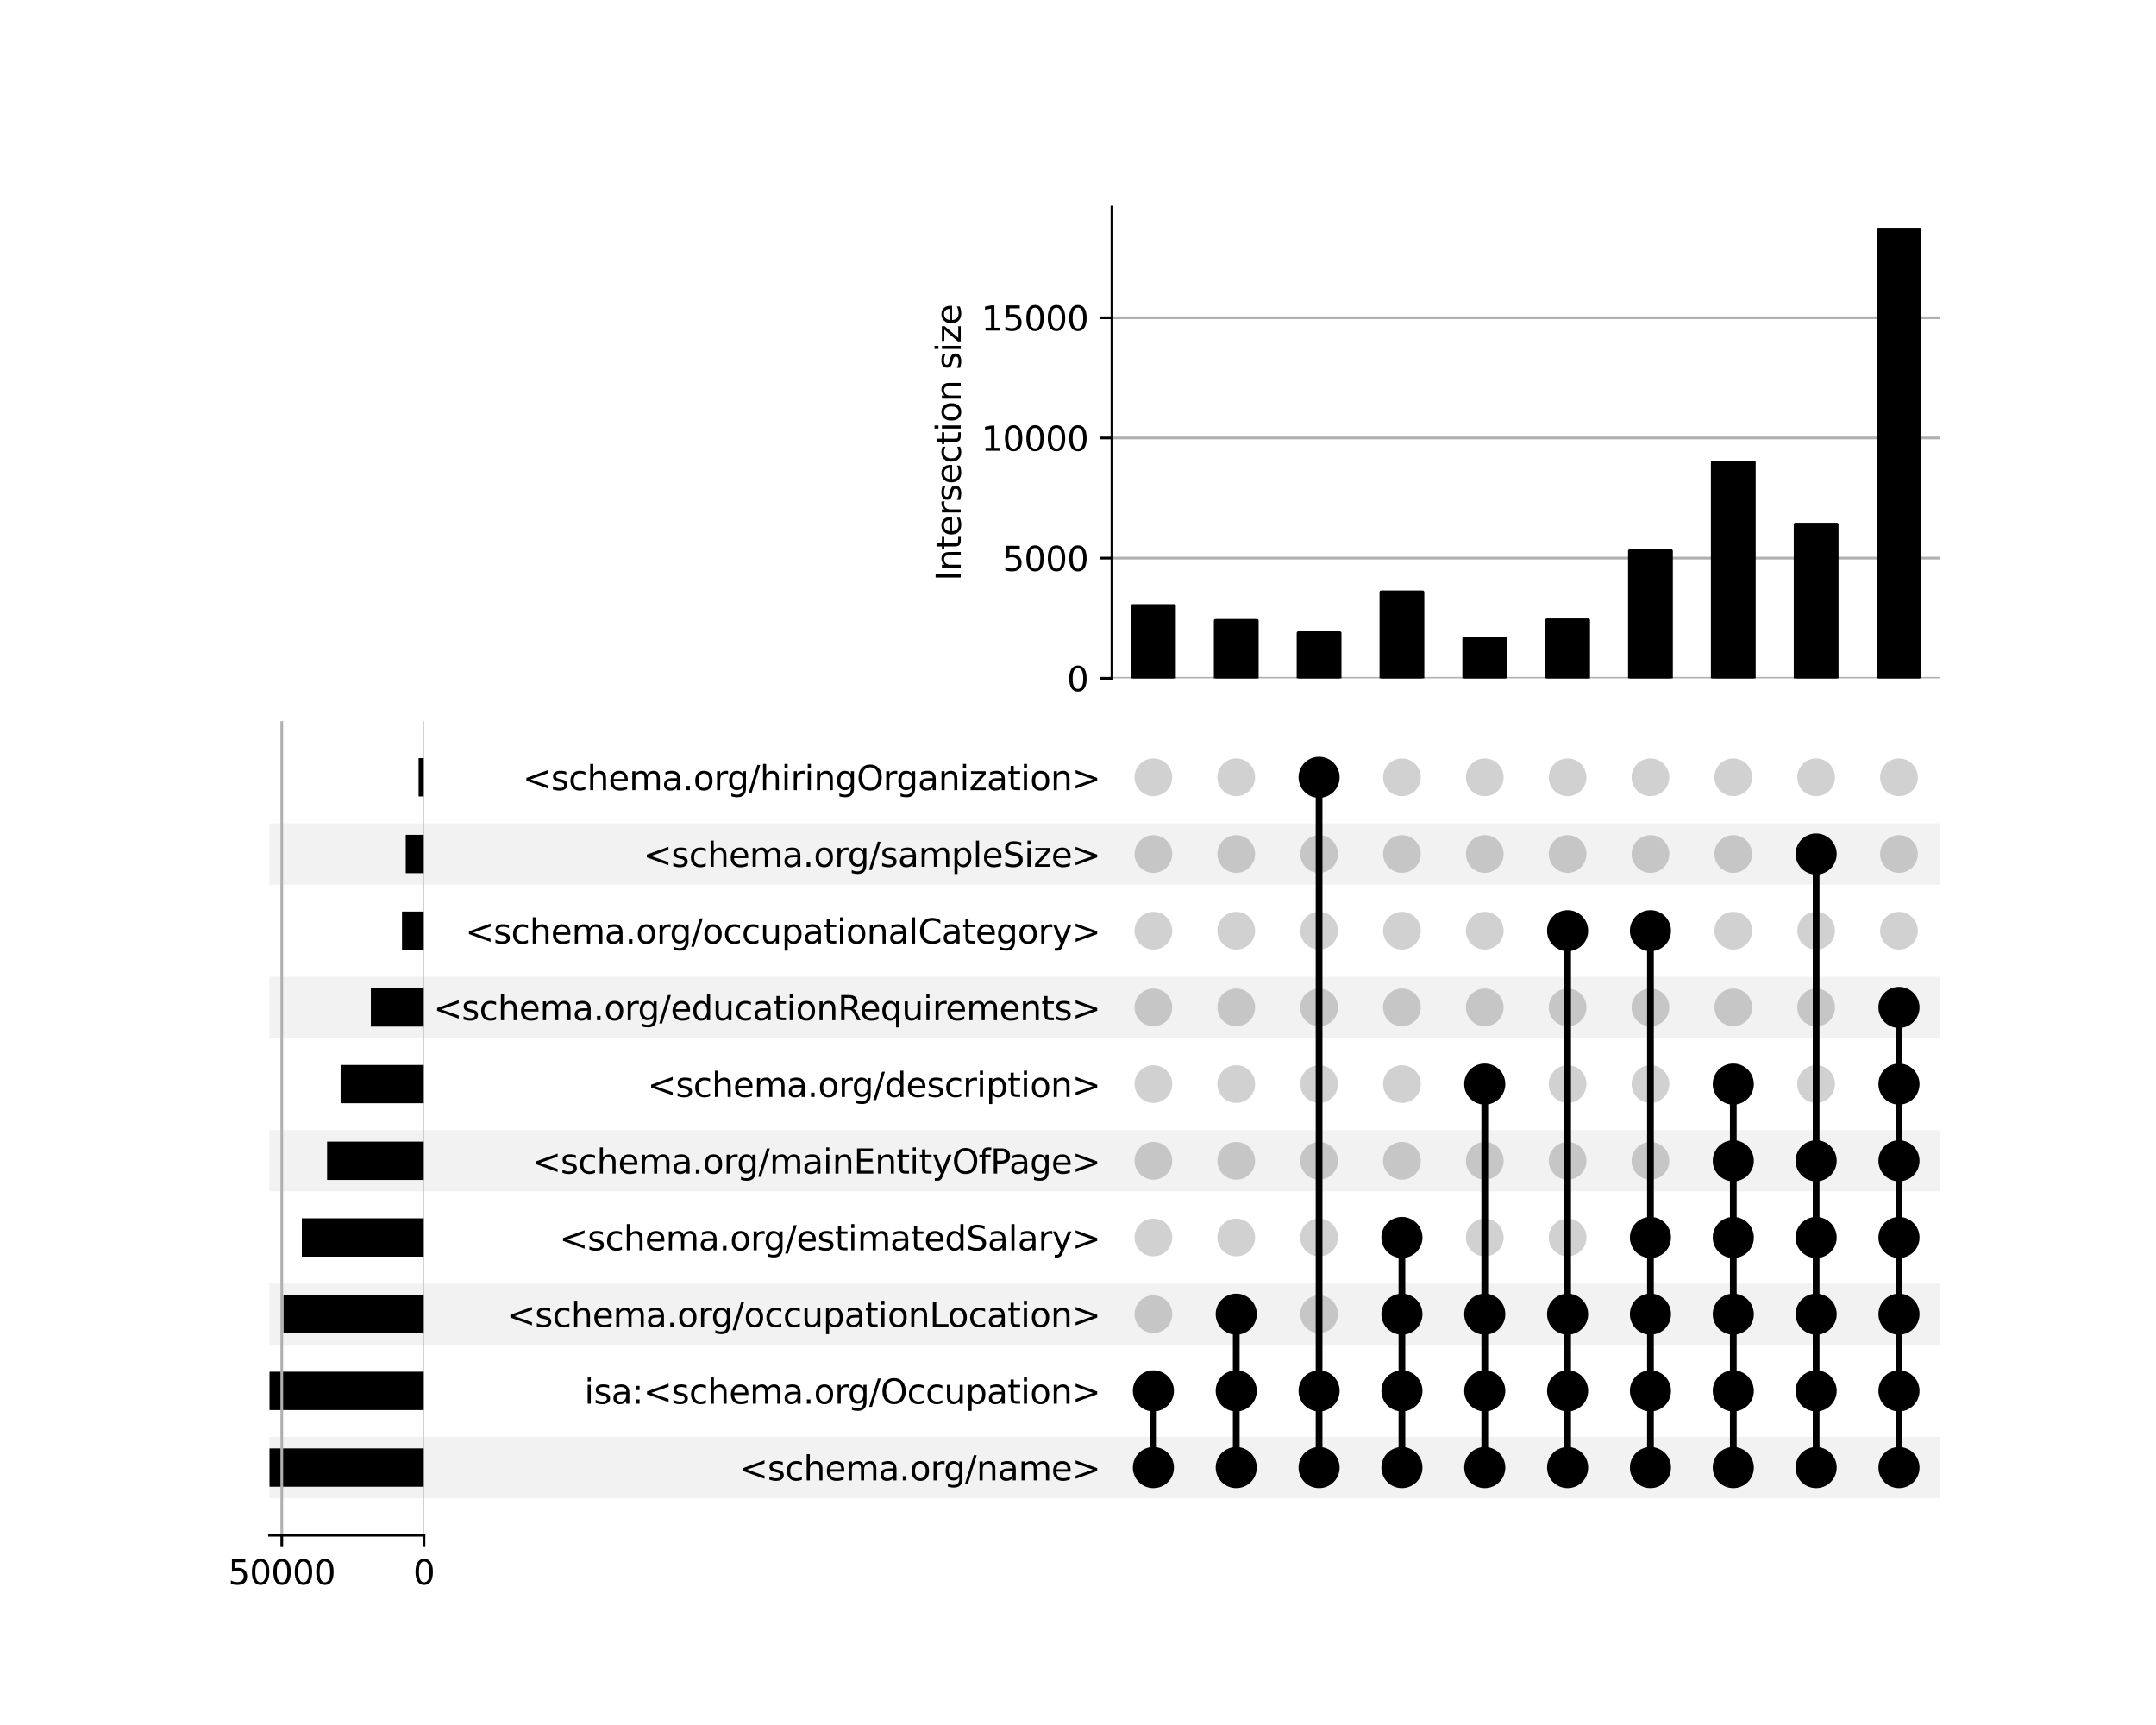 <?xml version="1.0" encoding="utf-8" standalone="no"?>
<!DOCTYPE svg PUBLIC "-//W3C//DTD SVG 1.1//EN"
  "http://www.w3.org/Graphics/SVG/1.1/DTD/svg11.dtd">
<svg xmlns:xlink="http://www.w3.org/1999/xlink" width="640pt" height="512pt" viewBox="0 0 640 512" xmlns="http://www.w3.org/2000/svg" version="1.1">
 <defs>
  <style type="text/css">*{stroke-linejoin: round; stroke-linecap: butt}</style>
 </defs>
 <g id="figure_1">
  <g id="patch_1">
   <path d="M 0 512 
L 640 512 
L 640 0 
L 0 0 
z
" style="fill: #ffffff"/>
  </g>
  <g id="axes_1">
   <g id="patch_2">
    <path d="M 80 444.697 
L 576 444.697 
L 576 426.486 
L 80 426.486 
z
" clip-path="url(#p7c81ddde41)" style="fill-opacity: 0.051"/>
   </g>
   <g id="patch_3">
    <path d="M 80 399.17 
L 576 399.17 
L 576 380.96 
L 80 380.96 
z
" clip-path="url(#p7c81ddde41)" style="fill-opacity: 0.051"/>
   </g>
   <g id="patch_4">
    <path d="M 80 353.644 
L 576 353.644 
L 576 335.434 
L 80 335.434 
z
" clip-path="url(#p7c81ddde41)" style="fill-opacity: 0.051"/>
   </g>
   <g id="patch_5">
    <path d="M 80 308.118 
L 576 308.118 
L 576 289.907 
L 80 289.907 
z
" clip-path="url(#p7c81ddde41)" style="fill-opacity: 0.051"/>
   </g>
   <g id="patch_6">
    <path d="M 80 262.591 
L 576 262.591 
L 576 244.381 
L 80 244.381 
z
" clip-path="url(#p7c81ddde41)" style="fill-opacity: 0.051"/>
   </g>
   <g id="matplotlib.axis_1"/>
   <g id="matplotlib.axis_2">
    <g id="ytick_1"/>
    <g id="ytick_2"/>
    <g id="ytick_3"/>
    <g id="ytick_4"/>
    <g id="ytick_5"/>
    <g id="ytick_6"/>
    <g id="ytick_7"/>
    <g id="ytick_8"/>
    <g id="ytick_9"/>
    <g id="ytick_10"/>
   </g>
  </g>
  <g id="axes_2">
   <g id="matplotlib.axis_3">
    <g id="ytick_11">
     <g id="line2d_1"/>
     <g id="text_1">
      <!-- &lt;schema.org/name&gt; -->
      <g transform="translate(219.448 439.391) scale(0.1 -0.1)">
       <defs>
        <path id="DejaVuSans-3c" d="M 4684 3150 
L 1459 2003 
L 4684 863 
L 4684 294 
L 678 1747 
L 678 2266 
L 4684 3719 
L 4684 3150 
z
" transform="scale(0.016)"/>
        <path id="DejaVuSans-73" d="M 2834 3397 
L 2834 2853 
Q 2591 2978 2328 3040 
Q 2066 3103 1784 3103 
Q 1356 3103 1142 2972 
Q 928 2841 928 2578 
Q 928 2378 1081 2264 
Q 1234 2150 1697 2047 
L 1894 2003 
Q 2506 1872 2764 1633 
Q 3022 1394 3022 966 
Q 3022 478 2636 193 
Q 2250 -91 1575 -91 
Q 1294 -91 989 -36 
Q 684 19 347 128 
L 347 722 
Q 666 556 975 473 
Q 1284 391 1588 391 
Q 1994 391 2212 530 
Q 2431 669 2431 922 
Q 2431 1156 2273 1281 
Q 2116 1406 1581 1522 
L 1381 1569 
Q 847 1681 609 1914 
Q 372 2147 372 2553 
Q 372 3047 722 3315 
Q 1072 3584 1716 3584 
Q 2034 3584 2315 3537 
Q 2597 3491 2834 3397 
z
" transform="scale(0.016)"/>
        <path id="DejaVuSans-63" d="M 3122 3366 
L 3122 2828 
Q 2878 2963 2633 3030 
Q 2388 3097 2138 3097 
Q 1578 3097 1268 2742 
Q 959 2388 959 1747 
Q 959 1106 1268 751 
Q 1578 397 2138 397 
Q 2388 397 2633 464 
Q 2878 531 3122 666 
L 3122 134 
Q 2881 22 2623 -34 
Q 2366 -91 2075 -91 
Q 1284 -91 818 406 
Q 353 903 353 1747 
Q 353 2603 823 3093 
Q 1294 3584 2113 3584 
Q 2378 3584 2631 3529 
Q 2884 3475 3122 3366 
z
" transform="scale(0.016)"/>
        <path id="DejaVuSans-68" d="M 3513 2113 
L 3513 0 
L 2938 0 
L 2938 2094 
Q 2938 2591 2744 2837 
Q 2550 3084 2163 3084 
Q 1697 3084 1428 2787 
Q 1159 2491 1159 1978 
L 1159 0 
L 581 0 
L 581 4863 
L 1159 4863 
L 1159 2956 
Q 1366 3272 1645 3428 
Q 1925 3584 2291 3584 
Q 2894 3584 3203 3211 
Q 3513 2838 3513 2113 
z
" transform="scale(0.016)"/>
        <path id="DejaVuSans-65" d="M 3597 1894 
L 3597 1613 
L 953 1613 
Q 991 1019 1311 708 
Q 1631 397 2203 397 
Q 2534 397 2845 478 
Q 3156 559 3463 722 
L 3463 178 
Q 3153 47 2828 -22 
Q 2503 -91 2169 -91 
Q 1331 -91 842 396 
Q 353 884 353 1716 
Q 353 2575 817 3079 
Q 1281 3584 2069 3584 
Q 2775 3584 3186 3129 
Q 3597 2675 3597 1894 
z
M 3022 2063 
Q 3016 2534 2758 2815 
Q 2500 3097 2075 3097 
Q 1594 3097 1305 2825 
Q 1016 2553 972 2059 
L 3022 2063 
z
" transform="scale(0.016)"/>
        <path id="DejaVuSans-6d" d="M 3328 2828 
Q 3544 3216 3844 3400 
Q 4144 3584 4550 3584 
Q 5097 3584 5394 3201 
Q 5691 2819 5691 2113 
L 5691 0 
L 5113 0 
L 5113 2094 
Q 5113 2597 4934 2840 
Q 4756 3084 4391 3084 
Q 3944 3084 3684 2787 
Q 3425 2491 3425 1978 
L 3425 0 
L 2847 0 
L 2847 2094 
Q 2847 2600 2669 2842 
Q 2491 3084 2119 3084 
Q 1678 3084 1418 2786 
Q 1159 2488 1159 1978 
L 1159 0 
L 581 0 
L 581 3500 
L 1159 3500 
L 1159 2956 
Q 1356 3278 1631 3431 
Q 1906 3584 2284 3584 
Q 2666 3584 2933 3390 
Q 3200 3197 3328 2828 
z
" transform="scale(0.016)"/>
        <path id="DejaVuSans-61" d="M 2194 1759 
Q 1497 1759 1228 1600 
Q 959 1441 959 1056 
Q 959 750 1161 570 
Q 1363 391 1709 391 
Q 2188 391 2477 730 
Q 2766 1069 2766 1631 
L 2766 1759 
L 2194 1759 
z
M 3341 1997 
L 3341 0 
L 2766 0 
L 2766 531 
Q 2569 213 2275 61 
Q 1981 -91 1556 -91 
Q 1019 -91 701 211 
Q 384 513 384 1019 
Q 384 1609 779 1909 
Q 1175 2209 1959 2209 
L 2766 2209 
L 2766 2266 
Q 2766 2663 2505 2880 
Q 2244 3097 1772 3097 
Q 1472 3097 1187 3025 
Q 903 2953 641 2809 
L 641 3341 
Q 956 3463 1253 3523 
Q 1550 3584 1831 3584 
Q 2591 3584 2966 3190 
Q 3341 2797 3341 1997 
z
" transform="scale(0.016)"/>
        <path id="DejaVuSans-2e" d="M 684 794 
L 1344 794 
L 1344 0 
L 684 0 
L 684 794 
z
" transform="scale(0.016)"/>
        <path id="DejaVuSans-6f" d="M 1959 3097 
Q 1497 3097 1228 2736 
Q 959 2375 959 1747 
Q 959 1119 1226 758 
Q 1494 397 1959 397 
Q 2419 397 2687 759 
Q 2956 1122 2956 1747 
Q 2956 2369 2687 2733 
Q 2419 3097 1959 3097 
z
M 1959 3584 
Q 2709 3584 3137 3096 
Q 3566 2609 3566 1747 
Q 3566 888 3137 398 
Q 2709 -91 1959 -91 
Q 1206 -91 779 398 
Q 353 888 353 1747 
Q 353 2609 779 3096 
Q 1206 3584 1959 3584 
z
" transform="scale(0.016)"/>
        <path id="DejaVuSans-72" d="M 2631 2963 
Q 2534 3019 2420 3045 
Q 2306 3072 2169 3072 
Q 1681 3072 1420 2755 
Q 1159 2438 1159 1844 
L 1159 0 
L 581 0 
L 581 3500 
L 1159 3500 
L 1159 2956 
Q 1341 3275 1631 3429 
Q 1922 3584 2338 3584 
Q 2397 3584 2469 3576 
Q 2541 3569 2628 3553 
L 2631 2963 
z
" transform="scale(0.016)"/>
        <path id="DejaVuSans-67" d="M 2906 1791 
Q 2906 2416 2648 2759 
Q 2391 3103 1925 3103 
Q 1463 3103 1205 2759 
Q 947 2416 947 1791 
Q 947 1169 1205 825 
Q 1463 481 1925 481 
Q 2391 481 2648 825 
Q 2906 1169 2906 1791 
z
M 3481 434 
Q 3481 -459 3084 -895 
Q 2688 -1331 1869 -1331 
Q 1566 -1331 1297 -1286 
Q 1028 -1241 775 -1147 
L 775 -588 
Q 1028 -725 1275 -790 
Q 1522 -856 1778 -856 
Q 2344 -856 2625 -561 
Q 2906 -266 2906 331 
L 2906 616 
Q 2728 306 2450 153 
Q 2172 0 1784 0 
Q 1141 0 747 490 
Q 353 981 353 1791 
Q 353 2603 747 3093 
Q 1141 3584 1784 3584 
Q 2172 3584 2450 3431 
Q 2728 3278 2906 2969 
L 2906 3500 
L 3481 3500 
L 3481 434 
z
" transform="scale(0.016)"/>
        <path id="DejaVuSans-2f" d="M 1625 4666 
L 2156 4666 
L 531 -594 
L 0 -594 
L 1625 4666 
z
" transform="scale(0.016)"/>
        <path id="DejaVuSans-6e" d="M 3513 2113 
L 3513 0 
L 2938 0 
L 2938 2094 
Q 2938 2591 2744 2837 
Q 2550 3084 2163 3084 
Q 1697 3084 1428 2787 
Q 1159 2491 1159 1978 
L 1159 0 
L 581 0 
L 581 3500 
L 1159 3500 
L 1159 2956 
Q 1366 3272 1645 3428 
Q 1925 3584 2291 3584 
Q 2894 3584 3203 3211 
Q 3513 2838 3513 2113 
z
" transform="scale(0.016)"/>
        <path id="DejaVuSans-3e" d="M 678 3150 
L 678 3719 
L 4684 2266 
L 4684 1747 
L 678 294 
L 678 863 
L 3897 2003 
L 678 3150 
z
" transform="scale(0.016)"/>
       </defs>
       <use xlink:href="#DejaVuSans-3c"/>
       <use xlink:href="#DejaVuSans-73" x="83.789"/>
       <use xlink:href="#DejaVuSans-63" x="135.889"/>
       <use xlink:href="#DejaVuSans-68" x="190.869"/>
       <use xlink:href="#DejaVuSans-65" x="254.248"/>
       <use xlink:href="#DejaVuSans-6d" x="315.771"/>
       <use xlink:href="#DejaVuSans-61" x="413.184"/>
       <use xlink:href="#DejaVuSans-2e" x="474.463"/>
       <use xlink:href="#DejaVuSans-6f" x="506.25"/>
       <use xlink:href="#DejaVuSans-72" x="567.432"/>
       <use xlink:href="#DejaVuSans-67" x="606.795"/>
       <use xlink:href="#DejaVuSans-2f" x="670.271"/>
       <use xlink:href="#DejaVuSans-6e" x="703.963"/>
       <use xlink:href="#DejaVuSans-61" x="767.342"/>
       <use xlink:href="#DejaVuSans-6d" x="828.621"/>
       <use xlink:href="#DejaVuSans-65" x="926.033"/>
       <use xlink:href="#DejaVuSans-3e" x="987.557"/>
      </g>
     </g>
    </g>
    <g id="ytick_12">
     <g id="line2d_2"/>
     <g id="text_2">
      <!-- isa:&lt;schema.org/Occupation&gt; -->
      <g transform="translate(173.486 416.628) scale(0.1 -0.1)">
       <defs>
        <path id="DejaVuSans-69" d="M 603 3500 
L 1178 3500 
L 1178 0 
L 603 0 
L 603 3500 
z
M 603 4863 
L 1178 4863 
L 1178 4134 
L 603 4134 
L 603 4863 
z
" transform="scale(0.016)"/>
        <path id="DejaVuSans-3a" d="M 750 794 
L 1409 794 
L 1409 0 
L 750 0 
L 750 794 
z
M 750 3309 
L 1409 3309 
L 1409 2516 
L 750 2516 
L 750 3309 
z
" transform="scale(0.016)"/>
        <path id="DejaVuSans-4f" d="M 2522 4238 
Q 1834 4238 1429 3725 
Q 1025 3213 1025 2328 
Q 1025 1447 1429 934 
Q 1834 422 2522 422 
Q 3209 422 3611 934 
Q 4013 1447 4013 2328 
Q 4013 3213 3611 3725 
Q 3209 4238 2522 4238 
z
M 2522 4750 
Q 3503 4750 4090 4092 
Q 4678 3434 4678 2328 
Q 4678 1225 4090 567 
Q 3503 -91 2522 -91 
Q 1538 -91 948 565 
Q 359 1222 359 2328 
Q 359 3434 948 4092 
Q 1538 4750 2522 4750 
z
" transform="scale(0.016)"/>
        <path id="DejaVuSans-75" d="M 544 1381 
L 544 3500 
L 1119 3500 
L 1119 1403 
Q 1119 906 1312 657 
Q 1506 409 1894 409 
Q 2359 409 2629 706 
Q 2900 1003 2900 1516 
L 2900 3500 
L 3475 3500 
L 3475 0 
L 2900 0 
L 2900 538 
Q 2691 219 2414 64 
Q 2138 -91 1772 -91 
Q 1169 -91 856 284 
Q 544 659 544 1381 
z
M 1991 3584 
L 1991 3584 
z
" transform="scale(0.016)"/>
        <path id="DejaVuSans-70" d="M 1159 525 
L 1159 -1331 
L 581 -1331 
L 581 3500 
L 1159 3500 
L 1159 2969 
Q 1341 3281 1617 3432 
Q 1894 3584 2278 3584 
Q 2916 3584 3314 3078 
Q 3713 2572 3713 1747 
Q 3713 922 3314 415 
Q 2916 -91 2278 -91 
Q 1894 -91 1617 61 
Q 1341 213 1159 525 
z
M 3116 1747 
Q 3116 2381 2855 2742 
Q 2594 3103 2138 3103 
Q 1681 3103 1420 2742 
Q 1159 2381 1159 1747 
Q 1159 1113 1420 752 
Q 1681 391 2138 391 
Q 2594 391 2855 752 
Q 3116 1113 3116 1747 
z
" transform="scale(0.016)"/>
        <path id="DejaVuSans-74" d="M 1172 4494 
L 1172 3500 
L 2356 3500 
L 2356 3053 
L 1172 3053 
L 1172 1153 
Q 1172 725 1289 603 
Q 1406 481 1766 481 
L 2356 481 
L 2356 0 
L 1766 0 
Q 1100 0 847 248 
Q 594 497 594 1153 
L 594 3053 
L 172 3053 
L 172 3500 
L 594 3500 
L 594 4494 
L 1172 4494 
z
" transform="scale(0.016)"/>
       </defs>
       <use xlink:href="#DejaVuSans-69"/>
       <use xlink:href="#DejaVuSans-73" x="27.783"/>
       <use xlink:href="#DejaVuSans-61" x="79.883"/>
       <use xlink:href="#DejaVuSans-3a" x="141.162"/>
       <use xlink:href="#DejaVuSans-3c" x="174.854"/>
       <use xlink:href="#DejaVuSans-73" x="258.643"/>
       <use xlink:href="#DejaVuSans-63" x="310.742"/>
       <use xlink:href="#DejaVuSans-68" x="365.723"/>
       <use xlink:href="#DejaVuSans-65" x="429.102"/>
       <use xlink:href="#DejaVuSans-6d" x="490.625"/>
       <use xlink:href="#DejaVuSans-61" x="588.037"/>
       <use xlink:href="#DejaVuSans-2e" x="649.316"/>
       <use xlink:href="#DejaVuSans-6f" x="681.104"/>
       <use xlink:href="#DejaVuSans-72" x="742.285"/>
       <use xlink:href="#DejaVuSans-67" x="781.648"/>
       <use xlink:href="#DejaVuSans-2f" x="845.125"/>
       <use xlink:href="#DejaVuSans-4f" x="878.816"/>
       <use xlink:href="#DejaVuSans-63" x="957.527"/>
       <use xlink:href="#DejaVuSans-63" x="1012.508"/>
       <use xlink:href="#DejaVuSans-75" x="1067.488"/>
       <use xlink:href="#DejaVuSans-70" x="1130.867"/>
       <use xlink:href="#DejaVuSans-61" x="1194.344"/>
       <use xlink:href="#DejaVuSans-74" x="1255.623"/>
       <use xlink:href="#DejaVuSans-69" x="1294.832"/>
       <use xlink:href="#DejaVuSans-6f" x="1322.615"/>
       <use xlink:href="#DejaVuSans-6e" x="1383.797"/>
       <use xlink:href="#DejaVuSans-3e" x="1447.176"/>
      </g>
     </g>
    </g>
    <g id="ytick_13">
     <g id="line2d_3"/>
     <g id="text_3">
      <!-- &lt;schema.org/occupationLocation&gt; -->
      <g transform="translate(150.426 393.864) scale(0.1 -0.1)">
       <defs>
        <path id="DejaVuSans-4c" d="M 628 4666 
L 1259 4666 
L 1259 531 
L 3531 531 
L 3531 0 
L 628 0 
L 628 4666 
z
" transform="scale(0.016)"/>
       </defs>
       <use xlink:href="#DejaVuSans-3c"/>
       <use xlink:href="#DejaVuSans-73" x="83.789"/>
       <use xlink:href="#DejaVuSans-63" x="135.889"/>
       <use xlink:href="#DejaVuSans-68" x="190.869"/>
       <use xlink:href="#DejaVuSans-65" x="254.248"/>
       <use xlink:href="#DejaVuSans-6d" x="315.771"/>
       <use xlink:href="#DejaVuSans-61" x="413.184"/>
       <use xlink:href="#DejaVuSans-2e" x="474.463"/>
       <use xlink:href="#DejaVuSans-6f" x="506.25"/>
       <use xlink:href="#DejaVuSans-72" x="567.432"/>
       <use xlink:href="#DejaVuSans-67" x="606.795"/>
       <use xlink:href="#DejaVuSans-2f" x="670.271"/>
       <use xlink:href="#DejaVuSans-6f" x="703.963"/>
       <use xlink:href="#DejaVuSans-63" x="765.145"/>
       <use xlink:href="#DejaVuSans-63" x="820.125"/>
       <use xlink:href="#DejaVuSans-75" x="875.105"/>
       <use xlink:href="#DejaVuSans-70" x="938.484"/>
       <use xlink:href="#DejaVuSans-61" x="1001.961"/>
       <use xlink:href="#DejaVuSans-74" x="1063.24"/>
       <use xlink:href="#DejaVuSans-69" x="1102.449"/>
       <use xlink:href="#DejaVuSans-6f" x="1130.232"/>
       <use xlink:href="#DejaVuSans-6e" x="1191.414"/>
       <use xlink:href="#DejaVuSans-4c" x="1254.793"/>
       <use xlink:href="#DejaVuSans-6f" x="1308.756"/>
       <use xlink:href="#DejaVuSans-63" x="1369.938"/>
       <use xlink:href="#DejaVuSans-61" x="1424.918"/>
       <use xlink:href="#DejaVuSans-74" x="1486.197"/>
       <use xlink:href="#DejaVuSans-69" x="1525.406"/>
       <use xlink:href="#DejaVuSans-6f" x="1553.189"/>
       <use xlink:href="#DejaVuSans-6e" x="1614.371"/>
       <use xlink:href="#DejaVuSans-3e" x="1677.75"/>
      </g>
     </g>
    </g>
    <g id="ytick_14">
     <g id="line2d_4"/>
     <g id="text_4">
      <!-- &lt;schema.org/estimatedSalary&gt; -->
      <g transform="translate(166.043 371.101) scale(0.1 -0.1)">
       <defs>
        <path id="DejaVuSans-64" d="M 2906 2969 
L 2906 4863 
L 3481 4863 
L 3481 0 
L 2906 0 
L 2906 525 
Q 2725 213 2448 61 
Q 2172 -91 1784 -91 
Q 1150 -91 751 415 
Q 353 922 353 1747 
Q 353 2572 751 3078 
Q 1150 3584 1784 3584 
Q 2172 3584 2448 3432 
Q 2725 3281 2906 2969 
z
M 947 1747 
Q 947 1113 1208 752 
Q 1469 391 1925 391 
Q 2381 391 2643 752 
Q 2906 1113 2906 1747 
Q 2906 2381 2643 2742 
Q 2381 3103 1925 3103 
Q 1469 3103 1208 2742 
Q 947 2381 947 1747 
z
" transform="scale(0.016)"/>
        <path id="DejaVuSans-53" d="M 3425 4513 
L 3425 3897 
Q 3066 4069 2747 4153 
Q 2428 4238 2131 4238 
Q 1616 4238 1336 4038 
Q 1056 3838 1056 3469 
Q 1056 3159 1242 3001 
Q 1428 2844 1947 2747 
L 2328 2669 
Q 3034 2534 3370 2195 
Q 3706 1856 3706 1288 
Q 3706 609 3251 259 
Q 2797 -91 1919 -91 
Q 1588 -91 1214 -16 
Q 841 59 441 206 
L 441 856 
Q 825 641 1194 531 
Q 1563 422 1919 422 
Q 2459 422 2753 634 
Q 3047 847 3047 1241 
Q 3047 1584 2836 1778 
Q 2625 1972 2144 2069 
L 1759 2144 
Q 1053 2284 737 2584 
Q 422 2884 422 3419 
Q 422 4038 858 4394 
Q 1294 4750 2059 4750 
Q 2388 4750 2728 4690 
Q 3069 4631 3425 4513 
z
" transform="scale(0.016)"/>
        <path id="DejaVuSans-6c" d="M 603 4863 
L 1178 4863 
L 1178 0 
L 603 0 
L 603 4863 
z
" transform="scale(0.016)"/>
        <path id="DejaVuSans-79" d="M 2059 -325 
Q 1816 -950 1584 -1140 
Q 1353 -1331 966 -1331 
L 506 -1331 
L 506 -850 
L 844 -850 
Q 1081 -850 1212 -737 
Q 1344 -625 1503 -206 
L 1606 56 
L 191 3500 
L 800 3500 
L 1894 763 
L 2988 3500 
L 3597 3500 
L 2059 -325 
z
" transform="scale(0.016)"/>
       </defs>
       <use xlink:href="#DejaVuSans-3c"/>
       <use xlink:href="#DejaVuSans-73" x="83.789"/>
       <use xlink:href="#DejaVuSans-63" x="135.889"/>
       <use xlink:href="#DejaVuSans-68" x="190.869"/>
       <use xlink:href="#DejaVuSans-65" x="254.248"/>
       <use xlink:href="#DejaVuSans-6d" x="315.771"/>
       <use xlink:href="#DejaVuSans-61" x="413.184"/>
       <use xlink:href="#DejaVuSans-2e" x="474.463"/>
       <use xlink:href="#DejaVuSans-6f" x="506.25"/>
       <use xlink:href="#DejaVuSans-72" x="567.432"/>
       <use xlink:href="#DejaVuSans-67" x="606.795"/>
       <use xlink:href="#DejaVuSans-2f" x="670.271"/>
       <use xlink:href="#DejaVuSans-65" x="703.963"/>
       <use xlink:href="#DejaVuSans-73" x="765.486"/>
       <use xlink:href="#DejaVuSans-74" x="817.586"/>
       <use xlink:href="#DejaVuSans-69" x="856.795"/>
       <use xlink:href="#DejaVuSans-6d" x="884.578"/>
       <use xlink:href="#DejaVuSans-61" x="981.99"/>
       <use xlink:href="#DejaVuSans-74" x="1043.27"/>
       <use xlink:href="#DejaVuSans-65" x="1082.479"/>
       <use xlink:href="#DejaVuSans-64" x="1144.002"/>
       <use xlink:href="#DejaVuSans-53" x="1207.479"/>
       <use xlink:href="#DejaVuSans-61" x="1270.955"/>
       <use xlink:href="#DejaVuSans-6c" x="1332.234"/>
       <use xlink:href="#DejaVuSans-61" x="1360.018"/>
       <use xlink:href="#DejaVuSans-72" x="1421.297"/>
       <use xlink:href="#DejaVuSans-79" x="1462.41"/>
       <use xlink:href="#DejaVuSans-3e" x="1521.59"/>
      </g>
     </g>
    </g>
    <g id="ytick_15">
     <g id="line2d_5"/>
     <g id="text_5">
      <!-- &lt;schema.org/mainEntityOfPage&gt; -->
      <g transform="translate(158.028 348.338) scale(0.1 -0.1)">
       <defs>
        <path id="DejaVuSans-45" d="M 628 4666 
L 3578 4666 
L 3578 4134 
L 1259 4134 
L 1259 2753 
L 3481 2753 
L 3481 2222 
L 1259 2222 
L 1259 531 
L 3634 531 
L 3634 0 
L 628 0 
L 628 4666 
z
" transform="scale(0.016)"/>
        <path id="DejaVuSans-66" d="M 2375 4863 
L 2375 4384 
L 1825 4384 
Q 1516 4384 1395 4259 
Q 1275 4134 1275 3809 
L 1275 3500 
L 2222 3500 
L 2222 3053 
L 1275 3053 
L 1275 0 
L 697 0 
L 697 3053 
L 147 3053 
L 147 3500 
L 697 3500 
L 697 3744 
Q 697 4328 969 4595 
Q 1241 4863 1831 4863 
L 2375 4863 
z
" transform="scale(0.016)"/>
        <path id="DejaVuSans-50" d="M 1259 4147 
L 1259 2394 
L 2053 2394 
Q 2494 2394 2734 2622 
Q 2975 2850 2975 3272 
Q 2975 3691 2734 3919 
Q 2494 4147 2053 4147 
L 1259 4147 
z
M 628 4666 
L 2053 4666 
Q 2838 4666 3239 4311 
Q 3641 3956 3641 3272 
Q 3641 2581 3239 2228 
Q 2838 1875 2053 1875 
L 1259 1875 
L 1259 0 
L 628 0 
L 628 4666 
z
" transform="scale(0.016)"/>
       </defs>
       <use xlink:href="#DejaVuSans-3c"/>
       <use xlink:href="#DejaVuSans-73" x="83.789"/>
       <use xlink:href="#DejaVuSans-63" x="135.889"/>
       <use xlink:href="#DejaVuSans-68" x="190.869"/>
       <use xlink:href="#DejaVuSans-65" x="254.248"/>
       <use xlink:href="#DejaVuSans-6d" x="315.771"/>
       <use xlink:href="#DejaVuSans-61" x="413.184"/>
       <use xlink:href="#DejaVuSans-2e" x="474.463"/>
       <use xlink:href="#DejaVuSans-6f" x="506.25"/>
       <use xlink:href="#DejaVuSans-72" x="567.432"/>
       <use xlink:href="#DejaVuSans-67" x="606.795"/>
       <use xlink:href="#DejaVuSans-2f" x="670.271"/>
       <use xlink:href="#DejaVuSans-6d" x="703.963"/>
       <use xlink:href="#DejaVuSans-61" x="801.375"/>
       <use xlink:href="#DejaVuSans-69" x="862.654"/>
       <use xlink:href="#DejaVuSans-6e" x="890.438"/>
       <use xlink:href="#DejaVuSans-45" x="953.816"/>
       <use xlink:href="#DejaVuSans-6e" x="1017"/>
       <use xlink:href="#DejaVuSans-74" x="1080.379"/>
       <use xlink:href="#DejaVuSans-69" x="1119.588"/>
       <use xlink:href="#DejaVuSans-74" x="1147.371"/>
       <use xlink:href="#DejaVuSans-79" x="1186.58"/>
       <use xlink:href="#DejaVuSans-4f" x="1245.76"/>
       <use xlink:href="#DejaVuSans-66" x="1324.471"/>
       <use xlink:href="#DejaVuSans-50" x="1359.676"/>
       <use xlink:href="#DejaVuSans-61" x="1415.479"/>
       <use xlink:href="#DejaVuSans-67" x="1476.758"/>
       <use xlink:href="#DejaVuSans-65" x="1540.234"/>
       <use xlink:href="#DejaVuSans-3e" x="1601.758"/>
      </g>
     </g>
    </g>
    <g id="ytick_16">
     <g id="line2d_6"/>
     <g id="text_6">
      <!-- &lt;schema.org/description&gt; -->
      <g transform="translate(192.206 325.575) scale(0.1 -0.1)">
       <use xlink:href="#DejaVuSans-3c"/>
       <use xlink:href="#DejaVuSans-73" x="83.789"/>
       <use xlink:href="#DejaVuSans-63" x="135.889"/>
       <use xlink:href="#DejaVuSans-68" x="190.869"/>
       <use xlink:href="#DejaVuSans-65" x="254.248"/>
       <use xlink:href="#DejaVuSans-6d" x="315.771"/>
       <use xlink:href="#DejaVuSans-61" x="413.184"/>
       <use xlink:href="#DejaVuSans-2e" x="474.463"/>
       <use xlink:href="#DejaVuSans-6f" x="506.25"/>
       <use xlink:href="#DejaVuSans-72" x="567.432"/>
       <use xlink:href="#DejaVuSans-67" x="606.795"/>
       <use xlink:href="#DejaVuSans-2f" x="670.271"/>
       <use xlink:href="#DejaVuSans-64" x="703.963"/>
       <use xlink:href="#DejaVuSans-65" x="767.439"/>
       <use xlink:href="#DejaVuSans-73" x="828.963"/>
       <use xlink:href="#DejaVuSans-63" x="881.062"/>
       <use xlink:href="#DejaVuSans-72" x="936.043"/>
       <use xlink:href="#DejaVuSans-69" x="977.156"/>
       <use xlink:href="#DejaVuSans-70" x="1004.939"/>
       <use xlink:href="#DejaVuSans-74" x="1068.416"/>
       <use xlink:href="#DejaVuSans-69" x="1107.625"/>
       <use xlink:href="#DejaVuSans-6f" x="1135.408"/>
       <use xlink:href="#DejaVuSans-6e" x="1196.59"/>
       <use xlink:href="#DejaVuSans-3e" x="1259.969"/>
      </g>
     </g>
    </g>
    <g id="ytick_17">
     <g id="line2d_7"/>
     <g id="text_7">
      <!-- &lt;schema.org/educationRequirements&gt; -->
      <g transform="translate(128.672 302.812) scale(0.1 -0.1)">
       <defs>
        <path id="DejaVuSans-52" d="M 2841 2188 
Q 3044 2119 3236 1894 
Q 3428 1669 3622 1275 
L 4263 0 
L 3584 0 
L 2988 1197 
Q 2756 1666 2539 1819 
Q 2322 1972 1947 1972 
L 1259 1972 
L 1259 0 
L 628 0 
L 628 4666 
L 2053 4666 
Q 2853 4666 3247 4331 
Q 3641 3997 3641 3322 
Q 3641 2881 3436 2590 
Q 3231 2300 2841 2188 
z
M 1259 4147 
L 1259 2491 
L 2053 2491 
Q 2509 2491 2742 2702 
Q 2975 2913 2975 3322 
Q 2975 3731 2742 3939 
Q 2509 4147 2053 4147 
L 1259 4147 
z
" transform="scale(0.016)"/>
        <path id="DejaVuSans-71" d="M 947 1747 
Q 947 1113 1208 752 
Q 1469 391 1925 391 
Q 2381 391 2643 752 
Q 2906 1113 2906 1747 
Q 2906 2381 2643 2742 
Q 2381 3103 1925 3103 
Q 1469 3103 1208 2742 
Q 947 2381 947 1747 
z
M 2906 525 
Q 2725 213 2448 61 
Q 2172 -91 1784 -91 
Q 1150 -91 751 415 
Q 353 922 353 1747 
Q 353 2572 751 3078 
Q 1150 3584 1784 3584 
Q 2172 3584 2448 3432 
Q 2725 3281 2906 2969 
L 2906 3500 
L 3481 3500 
L 3481 -1331 
L 2906 -1331 
L 2906 525 
z
" transform="scale(0.016)"/>
       </defs>
       <use xlink:href="#DejaVuSans-3c"/>
       <use xlink:href="#DejaVuSans-73" x="83.789"/>
       <use xlink:href="#DejaVuSans-63" x="135.889"/>
       <use xlink:href="#DejaVuSans-68" x="190.869"/>
       <use xlink:href="#DejaVuSans-65" x="254.248"/>
       <use xlink:href="#DejaVuSans-6d" x="315.771"/>
       <use xlink:href="#DejaVuSans-61" x="413.184"/>
       <use xlink:href="#DejaVuSans-2e" x="474.463"/>
       <use xlink:href="#DejaVuSans-6f" x="506.25"/>
       <use xlink:href="#DejaVuSans-72" x="567.432"/>
       <use xlink:href="#DejaVuSans-67" x="606.795"/>
       <use xlink:href="#DejaVuSans-2f" x="670.271"/>
       <use xlink:href="#DejaVuSans-65" x="703.963"/>
       <use xlink:href="#DejaVuSans-64" x="765.486"/>
       <use xlink:href="#DejaVuSans-75" x="828.963"/>
       <use xlink:href="#DejaVuSans-63" x="892.342"/>
       <use xlink:href="#DejaVuSans-61" x="947.322"/>
       <use xlink:href="#DejaVuSans-74" x="1008.602"/>
       <use xlink:href="#DejaVuSans-69" x="1047.811"/>
       <use xlink:href="#DejaVuSans-6f" x="1075.594"/>
       <use xlink:href="#DejaVuSans-6e" x="1136.775"/>
       <use xlink:href="#DejaVuSans-52" x="1200.154"/>
       <use xlink:href="#DejaVuSans-65" x="1265.137"/>
       <use xlink:href="#DejaVuSans-71" x="1326.66"/>
       <use xlink:href="#DejaVuSans-75" x="1390.137"/>
       <use xlink:href="#DejaVuSans-69" x="1453.516"/>
       <use xlink:href="#DejaVuSans-72" x="1481.299"/>
       <use xlink:href="#DejaVuSans-65" x="1520.162"/>
       <use xlink:href="#DejaVuSans-6d" x="1581.686"/>
       <use xlink:href="#DejaVuSans-65" x="1679.098"/>
       <use xlink:href="#DejaVuSans-6e" x="1740.621"/>
       <use xlink:href="#DejaVuSans-74" x="1804"/>
       <use xlink:href="#DejaVuSans-73" x="1843.209"/>
       <use xlink:href="#DejaVuSans-3e" x="1895.309"/>
      </g>
     </g>
    </g>
    <g id="ytick_18">
     <g id="line2d_8"/>
     <g id="text_8">
      <!-- &lt;schema.org/occupationalCategory&gt; -->
      <g transform="translate(138.136 280.049) scale(0.1 -0.1)">
       <defs>
        <path id="DejaVuSans-43" d="M 4122 4306 
L 4122 3641 
Q 3803 3938 3442 4084 
Q 3081 4231 2675 4231 
Q 1875 4231 1450 3742 
Q 1025 3253 1025 2328 
Q 1025 1406 1450 917 
Q 1875 428 2675 428 
Q 3081 428 3442 575 
Q 3803 722 4122 1019 
L 4122 359 
Q 3791 134 3420 21 
Q 3050 -91 2638 -91 
Q 1578 -91 968 557 
Q 359 1206 359 2328 
Q 359 3453 968 4101 
Q 1578 4750 2638 4750 
Q 3056 4750 3426 4639 
Q 3797 4528 4122 4306 
z
" transform="scale(0.016)"/>
       </defs>
       <use xlink:href="#DejaVuSans-3c"/>
       <use xlink:href="#DejaVuSans-73" x="83.789"/>
       <use xlink:href="#DejaVuSans-63" x="135.889"/>
       <use xlink:href="#DejaVuSans-68" x="190.869"/>
       <use xlink:href="#DejaVuSans-65" x="254.248"/>
       <use xlink:href="#DejaVuSans-6d" x="315.771"/>
       <use xlink:href="#DejaVuSans-61" x="413.184"/>
       <use xlink:href="#DejaVuSans-2e" x="474.463"/>
       <use xlink:href="#DejaVuSans-6f" x="506.25"/>
       <use xlink:href="#DejaVuSans-72" x="567.432"/>
       <use xlink:href="#DejaVuSans-67" x="606.795"/>
       <use xlink:href="#DejaVuSans-2f" x="670.271"/>
       <use xlink:href="#DejaVuSans-6f" x="703.963"/>
       <use xlink:href="#DejaVuSans-63" x="765.145"/>
       <use xlink:href="#DejaVuSans-63" x="820.125"/>
       <use xlink:href="#DejaVuSans-75" x="875.105"/>
       <use xlink:href="#DejaVuSans-70" x="938.484"/>
       <use xlink:href="#DejaVuSans-61" x="1001.961"/>
       <use xlink:href="#DejaVuSans-74" x="1063.24"/>
       <use xlink:href="#DejaVuSans-69" x="1102.449"/>
       <use xlink:href="#DejaVuSans-6f" x="1130.232"/>
       <use xlink:href="#DejaVuSans-6e" x="1191.414"/>
       <use xlink:href="#DejaVuSans-61" x="1254.793"/>
       <use xlink:href="#DejaVuSans-6c" x="1316.072"/>
       <use xlink:href="#DejaVuSans-43" x="1343.855"/>
       <use xlink:href="#DejaVuSans-61" x="1413.68"/>
       <use xlink:href="#DejaVuSans-74" x="1474.959"/>
       <use xlink:href="#DejaVuSans-65" x="1514.168"/>
       <use xlink:href="#DejaVuSans-67" x="1575.691"/>
       <use xlink:href="#DejaVuSans-6f" x="1639.168"/>
       <use xlink:href="#DejaVuSans-72" x="1700.35"/>
       <use xlink:href="#DejaVuSans-79" x="1741.463"/>
       <use xlink:href="#DejaVuSans-3e" x="1800.643"/>
      </g>
     </g>
    </g>
    <g id="ytick_19">
     <g id="line2d_9"/>
     <g id="text_9">
      <!-- &lt;schema.org/sampleSize&gt; -->
      <g transform="translate(190.922 257.285) scale(0.1 -0.1)">
       <defs>
        <path id="DejaVuSans-7a" d="M 353 3500 
L 3084 3500 
L 3084 2975 
L 922 459 
L 3084 459 
L 3084 0 
L 275 0 
L 275 525 
L 2438 3041 
L 353 3041 
L 353 3500 
z
" transform="scale(0.016)"/>
       </defs>
       <use xlink:href="#DejaVuSans-3c"/>
       <use xlink:href="#DejaVuSans-73" x="83.789"/>
       <use xlink:href="#DejaVuSans-63" x="135.889"/>
       <use xlink:href="#DejaVuSans-68" x="190.869"/>
       <use xlink:href="#DejaVuSans-65" x="254.248"/>
       <use xlink:href="#DejaVuSans-6d" x="315.771"/>
       <use xlink:href="#DejaVuSans-61" x="413.184"/>
       <use xlink:href="#DejaVuSans-2e" x="474.463"/>
       <use xlink:href="#DejaVuSans-6f" x="506.25"/>
       <use xlink:href="#DejaVuSans-72" x="567.432"/>
       <use xlink:href="#DejaVuSans-67" x="606.795"/>
       <use xlink:href="#DejaVuSans-2f" x="670.271"/>
       <use xlink:href="#DejaVuSans-73" x="703.963"/>
       <use xlink:href="#DejaVuSans-61" x="756.062"/>
       <use xlink:href="#DejaVuSans-6d" x="817.342"/>
       <use xlink:href="#DejaVuSans-70" x="914.754"/>
       <use xlink:href="#DejaVuSans-6c" x="978.23"/>
       <use xlink:href="#DejaVuSans-65" x="1006.014"/>
       <use xlink:href="#DejaVuSans-53" x="1067.537"/>
       <use xlink:href="#DejaVuSans-69" x="1131.014"/>
       <use xlink:href="#DejaVuSans-7a" x="1158.797"/>
       <use xlink:href="#DejaVuSans-65" x="1211.287"/>
       <use xlink:href="#DejaVuSans-3e" x="1272.811"/>
      </g>
     </g>
    </g>
    <g id="ytick_20">
     <g id="line2d_10"/>
     <g id="text_10">
      <!-- &lt;schema.org/hiringOrganization&gt; -->
      <g transform="translate(155.186 234.522) scale(0.1 -0.1)">
       <use xlink:href="#DejaVuSans-3c"/>
       <use xlink:href="#DejaVuSans-73" x="83.789"/>
       <use xlink:href="#DejaVuSans-63" x="135.889"/>
       <use xlink:href="#DejaVuSans-68" x="190.869"/>
       <use xlink:href="#DejaVuSans-65" x="254.248"/>
       <use xlink:href="#DejaVuSans-6d" x="315.771"/>
       <use xlink:href="#DejaVuSans-61" x="413.184"/>
       <use xlink:href="#DejaVuSans-2e" x="474.463"/>
       <use xlink:href="#DejaVuSans-6f" x="506.25"/>
       <use xlink:href="#DejaVuSans-72" x="567.432"/>
       <use xlink:href="#DejaVuSans-67" x="606.795"/>
       <use xlink:href="#DejaVuSans-2f" x="670.271"/>
       <use xlink:href="#DejaVuSans-68" x="703.963"/>
       <use xlink:href="#DejaVuSans-69" x="767.342"/>
       <use xlink:href="#DejaVuSans-72" x="795.125"/>
       <use xlink:href="#DejaVuSans-69" x="836.238"/>
       <use xlink:href="#DejaVuSans-6e" x="864.021"/>
       <use xlink:href="#DejaVuSans-67" x="927.4"/>
       <use xlink:href="#DejaVuSans-4f" x="990.877"/>
       <use xlink:href="#DejaVuSans-72" x="1069.588"/>
       <use xlink:href="#DejaVuSans-67" x="1108.951"/>
       <use xlink:href="#DejaVuSans-61" x="1172.428"/>
       <use xlink:href="#DejaVuSans-6e" x="1233.707"/>
       <use xlink:href="#DejaVuSans-69" x="1297.086"/>
       <use xlink:href="#DejaVuSans-7a" x="1324.869"/>
       <use xlink:href="#DejaVuSans-61" x="1377.359"/>
       <use xlink:href="#DejaVuSans-74" x="1438.639"/>
       <use xlink:href="#DejaVuSans-69" x="1477.848"/>
       <use xlink:href="#DejaVuSans-6f" x="1505.631"/>
       <use xlink:href="#DejaVuSans-6e" x="1566.812"/>
       <use xlink:href="#DejaVuSans-3e" x="1630.191"/>
      </g>
     </g>
    </g>
   </g>
   <g id="LineCollection_1">
    <path d="M 342.38 435.592 
L 342.38 412.828 
" clip-path="url(#p004f72a27d)" style="fill: none; stroke: #000000; stroke-width: 2"/>
    <path d="M 366.971 435.592 
L 366.971 390.065 
" clip-path="url(#p004f72a27d)" style="fill: none; stroke: #000000; stroke-width: 2"/>
    <path d="M 391.563 435.592 
L 391.563 230.723 
" clip-path="url(#p004f72a27d)" style="fill: none; stroke: #000000; stroke-width: 2"/>
    <path d="M 416.155 435.592 
L 416.155 367.302 
" clip-path="url(#p004f72a27d)" style="fill: none; stroke: #000000; stroke-width: 2"/>
    <path d="M 440.746 435.592 
L 440.746 321.776 
" clip-path="url(#p004f72a27d)" style="fill: none; stroke: #000000; stroke-width: 2"/>
    <path d="M 465.338 435.592 
L 465.338 276.249 
" clip-path="url(#p004f72a27d)" style="fill: none; stroke: #000000; stroke-width: 2"/>
    <path d="M 489.929 435.592 
L 489.929 276.249 
" clip-path="url(#p004f72a27d)" style="fill: none; stroke: #000000; stroke-width: 2"/>
    <path d="M 514.521 435.592 
L 514.521 321.776 
" clip-path="url(#p004f72a27d)" style="fill: none; stroke: #000000; stroke-width: 2"/>
    <path d="M 539.113 435.592 
L 539.113 253.486 
" clip-path="url(#p004f72a27d)" style="fill: none; stroke: #000000; stroke-width: 2"/>
    <path d="M 563.704 435.592 
L 563.704 299.013 
" clip-path="url(#p004f72a27d)" style="fill: none; stroke: #000000; stroke-width: 2"/>
   </g>
   <g id="PathCollection_1">
    <defs>
     <path id="C0_0_6a17c1c6e6" d="M 0 5.6 
C 1.485 5.6 2.91 5.01 3.96 3.96 
C 5.01 2.91 5.6 1.485 5.6 -0 
C 5.6 -1.485 5.01 -2.91 3.96 -3.96 
C 2.91 -5.01 1.485 -5.6 0 -5.6 
C -1.485 -5.6 -2.91 -5.01 -3.96 -3.96 
C -5.01 -2.91 -5.6 -1.485 -5.6 0 
C -5.6 1.485 -5.01 2.91 -3.96 3.96 
C -2.91 5.01 -1.485 5.6 0 5.6 
z
"/>
    </defs>
    <g clip-path="url(#p004f72a27d)">
     <use xlink:href="#C0_0_6a17c1c6e6" x="342.38" y="435.592" style="stroke: #000000"/>
    </g>
    <g clip-path="url(#p004f72a27d)">
     <use xlink:href="#C0_0_6a17c1c6e6" x="342.38" y="412.828" style="stroke: #000000"/>
    </g>
    <g clip-path="url(#p004f72a27d)">
     <use xlink:href="#C0_0_6a17c1c6e6" x="342.38" y="390.065" style="fill-opacity: 0.18"/>
    </g>
    <g clip-path="url(#p004f72a27d)">
     <use xlink:href="#C0_0_6a17c1c6e6" x="342.38" y="367.302" style="fill-opacity: 0.18"/>
    </g>
    <g clip-path="url(#p004f72a27d)">
     <use xlink:href="#C0_0_6a17c1c6e6" x="342.38" y="344.539" style="fill-opacity: 0.18"/>
    </g>
    <g clip-path="url(#p004f72a27d)">
     <use xlink:href="#C0_0_6a17c1c6e6" x="342.38" y="321.776" style="fill-opacity: 0.18"/>
    </g>
    <g clip-path="url(#p004f72a27d)">
     <use xlink:href="#C0_0_6a17c1c6e6" x="342.38" y="299.013" style="fill-opacity: 0.18"/>
    </g>
    <g clip-path="url(#p004f72a27d)">
     <use xlink:href="#C0_0_6a17c1c6e6" x="342.38" y="276.249" style="fill-opacity: 0.18"/>
    </g>
    <g clip-path="url(#p004f72a27d)">
     <use xlink:href="#C0_0_6a17c1c6e6" x="342.38" y="253.486" style="fill-opacity: 0.18"/>
    </g>
    <g clip-path="url(#p004f72a27d)">
     <use xlink:href="#C0_0_6a17c1c6e6" x="342.38" y="230.723" style="fill-opacity: 0.18"/>
    </g>
    <g clip-path="url(#p004f72a27d)">
     <use xlink:href="#C0_0_6a17c1c6e6" x="366.971" y="435.592" style="stroke: #000000"/>
    </g>
    <g clip-path="url(#p004f72a27d)">
     <use xlink:href="#C0_0_6a17c1c6e6" x="366.971" y="412.828" style="stroke: #000000"/>
    </g>
    <g clip-path="url(#p004f72a27d)">
     <use xlink:href="#C0_0_6a17c1c6e6" x="366.971" y="390.065" style="stroke: #000000"/>
    </g>
    <g clip-path="url(#p004f72a27d)">
     <use xlink:href="#C0_0_6a17c1c6e6" x="366.971" y="367.302" style="fill-opacity: 0.18"/>
    </g>
    <g clip-path="url(#p004f72a27d)">
     <use xlink:href="#C0_0_6a17c1c6e6" x="366.971" y="344.539" style="fill-opacity: 0.18"/>
    </g>
    <g clip-path="url(#p004f72a27d)">
     <use xlink:href="#C0_0_6a17c1c6e6" x="366.971" y="321.776" style="fill-opacity: 0.18"/>
    </g>
    <g clip-path="url(#p004f72a27d)">
     <use xlink:href="#C0_0_6a17c1c6e6" x="366.971" y="299.013" style="fill-opacity: 0.18"/>
    </g>
    <g clip-path="url(#p004f72a27d)">
     <use xlink:href="#C0_0_6a17c1c6e6" x="366.971" y="276.249" style="fill-opacity: 0.18"/>
    </g>
    <g clip-path="url(#p004f72a27d)">
     <use xlink:href="#C0_0_6a17c1c6e6" x="366.971" y="253.486" style="fill-opacity: 0.18"/>
    </g>
    <g clip-path="url(#p004f72a27d)">
     <use xlink:href="#C0_0_6a17c1c6e6" x="366.971" y="230.723" style="fill-opacity: 0.18"/>
    </g>
    <g clip-path="url(#p004f72a27d)">
     <use xlink:href="#C0_0_6a17c1c6e6" x="391.563" y="435.592" style="stroke: #000000"/>
    </g>
    <g clip-path="url(#p004f72a27d)">
     <use xlink:href="#C0_0_6a17c1c6e6" x="391.563" y="412.828" style="stroke: #000000"/>
    </g>
    <g clip-path="url(#p004f72a27d)">
     <use xlink:href="#C0_0_6a17c1c6e6" x="391.563" y="390.065" style="fill-opacity: 0.18"/>
    </g>
    <g clip-path="url(#p004f72a27d)">
     <use xlink:href="#C0_0_6a17c1c6e6" x="391.563" y="367.302" style="fill-opacity: 0.18"/>
    </g>
    <g clip-path="url(#p004f72a27d)">
     <use xlink:href="#C0_0_6a17c1c6e6" x="391.563" y="344.539" style="fill-opacity: 0.18"/>
    </g>
    <g clip-path="url(#p004f72a27d)">
     <use xlink:href="#C0_0_6a17c1c6e6" x="391.563" y="321.776" style="fill-opacity: 0.18"/>
    </g>
    <g clip-path="url(#p004f72a27d)">
     <use xlink:href="#C0_0_6a17c1c6e6" x="391.563" y="299.013" style="fill-opacity: 0.18"/>
    </g>
    <g clip-path="url(#p004f72a27d)">
     <use xlink:href="#C0_0_6a17c1c6e6" x="391.563" y="276.249" style="fill-opacity: 0.18"/>
    </g>
    <g clip-path="url(#p004f72a27d)">
     <use xlink:href="#C0_0_6a17c1c6e6" x="391.563" y="253.486" style="fill-opacity: 0.18"/>
    </g>
    <g clip-path="url(#p004f72a27d)">
     <use xlink:href="#C0_0_6a17c1c6e6" x="391.563" y="230.723" style="stroke: #000000"/>
    </g>
    <g clip-path="url(#p004f72a27d)">
     <use xlink:href="#C0_0_6a17c1c6e6" x="416.155" y="435.592" style="stroke: #000000"/>
    </g>
    <g clip-path="url(#p004f72a27d)">
     <use xlink:href="#C0_0_6a17c1c6e6" x="416.155" y="412.828" style="stroke: #000000"/>
    </g>
    <g clip-path="url(#p004f72a27d)">
     <use xlink:href="#C0_0_6a17c1c6e6" x="416.155" y="390.065" style="stroke: #000000"/>
    </g>
    <g clip-path="url(#p004f72a27d)">
     <use xlink:href="#C0_0_6a17c1c6e6" x="416.155" y="367.302" style="stroke: #000000"/>
    </g>
    <g clip-path="url(#p004f72a27d)">
     <use xlink:href="#C0_0_6a17c1c6e6" x="416.155" y="344.539" style="fill-opacity: 0.18"/>
    </g>
    <g clip-path="url(#p004f72a27d)">
     <use xlink:href="#C0_0_6a17c1c6e6" x="416.155" y="321.776" style="fill-opacity: 0.18"/>
    </g>
    <g clip-path="url(#p004f72a27d)">
     <use xlink:href="#C0_0_6a17c1c6e6" x="416.155" y="299.013" style="fill-opacity: 0.18"/>
    </g>
    <g clip-path="url(#p004f72a27d)">
     <use xlink:href="#C0_0_6a17c1c6e6" x="416.155" y="276.249" style="fill-opacity: 0.18"/>
    </g>
    <g clip-path="url(#p004f72a27d)">
     <use xlink:href="#C0_0_6a17c1c6e6" x="416.155" y="253.486" style="fill-opacity: 0.18"/>
    </g>
    <g clip-path="url(#p004f72a27d)">
     <use xlink:href="#C0_0_6a17c1c6e6" x="416.155" y="230.723" style="fill-opacity: 0.18"/>
    </g>
    <g clip-path="url(#p004f72a27d)">
     <use xlink:href="#C0_0_6a17c1c6e6" x="440.746" y="435.592" style="stroke: #000000"/>
    </g>
    <g clip-path="url(#p004f72a27d)">
     <use xlink:href="#C0_0_6a17c1c6e6" x="440.746" y="412.828" style="stroke: #000000"/>
    </g>
    <g clip-path="url(#p004f72a27d)">
     <use xlink:href="#C0_0_6a17c1c6e6" x="440.746" y="390.065" style="stroke: #000000"/>
    </g>
    <g clip-path="url(#p004f72a27d)">
     <use xlink:href="#C0_0_6a17c1c6e6" x="440.746" y="367.302" style="fill-opacity: 0.18"/>
    </g>
    <g clip-path="url(#p004f72a27d)">
     <use xlink:href="#C0_0_6a17c1c6e6" x="440.746" y="344.539" style="fill-opacity: 0.18"/>
    </g>
    <g clip-path="url(#p004f72a27d)">
     <use xlink:href="#C0_0_6a17c1c6e6" x="440.746" y="321.776" style="stroke: #000000"/>
    </g>
    <g clip-path="url(#p004f72a27d)">
     <use xlink:href="#C0_0_6a17c1c6e6" x="440.746" y="299.013" style="fill-opacity: 0.18"/>
    </g>
    <g clip-path="url(#p004f72a27d)">
     <use xlink:href="#C0_0_6a17c1c6e6" x="440.746" y="276.249" style="fill-opacity: 0.18"/>
    </g>
    <g clip-path="url(#p004f72a27d)">
     <use xlink:href="#C0_0_6a17c1c6e6" x="440.746" y="253.486" style="fill-opacity: 0.18"/>
    </g>
    <g clip-path="url(#p004f72a27d)">
     <use xlink:href="#C0_0_6a17c1c6e6" x="440.746" y="230.723" style="fill-opacity: 0.18"/>
    </g>
    <g clip-path="url(#p004f72a27d)">
     <use xlink:href="#C0_0_6a17c1c6e6" x="465.338" y="435.592" style="stroke: #000000"/>
    </g>
    <g clip-path="url(#p004f72a27d)">
     <use xlink:href="#C0_0_6a17c1c6e6" x="465.338" y="412.828" style="stroke: #000000"/>
    </g>
    <g clip-path="url(#p004f72a27d)">
     <use xlink:href="#C0_0_6a17c1c6e6" x="465.338" y="390.065" style="stroke: #000000"/>
    </g>
    <g clip-path="url(#p004f72a27d)">
     <use xlink:href="#C0_0_6a17c1c6e6" x="465.338" y="367.302" style="fill-opacity: 0.18"/>
    </g>
    <g clip-path="url(#p004f72a27d)">
     <use xlink:href="#C0_0_6a17c1c6e6" x="465.338" y="344.539" style="fill-opacity: 0.18"/>
    </g>
    <g clip-path="url(#p004f72a27d)">
     <use xlink:href="#C0_0_6a17c1c6e6" x="465.338" y="321.776" style="fill-opacity: 0.18"/>
    </g>
    <g clip-path="url(#p004f72a27d)">
     <use xlink:href="#C0_0_6a17c1c6e6" x="465.338" y="299.013" style="fill-opacity: 0.18"/>
    </g>
    <g clip-path="url(#p004f72a27d)">
     <use xlink:href="#C0_0_6a17c1c6e6" x="465.338" y="276.249" style="stroke: #000000"/>
    </g>
    <g clip-path="url(#p004f72a27d)">
     <use xlink:href="#C0_0_6a17c1c6e6" x="465.338" y="253.486" style="fill-opacity: 0.18"/>
    </g>
    <g clip-path="url(#p004f72a27d)">
     <use xlink:href="#C0_0_6a17c1c6e6" x="465.338" y="230.723" style="fill-opacity: 0.18"/>
    </g>
    <g clip-path="url(#p004f72a27d)">
     <use xlink:href="#C0_0_6a17c1c6e6" x="489.929" y="435.592" style="stroke: #000000"/>
    </g>
    <g clip-path="url(#p004f72a27d)">
     <use xlink:href="#C0_0_6a17c1c6e6" x="489.929" y="412.828" style="stroke: #000000"/>
    </g>
    <g clip-path="url(#p004f72a27d)">
     <use xlink:href="#C0_0_6a17c1c6e6" x="489.929" y="390.065" style="stroke: #000000"/>
    </g>
    <g clip-path="url(#p004f72a27d)">
     <use xlink:href="#C0_0_6a17c1c6e6" x="489.929" y="367.302" style="stroke: #000000"/>
    </g>
    <g clip-path="url(#p004f72a27d)">
     <use xlink:href="#C0_0_6a17c1c6e6" x="489.929" y="344.539" style="fill-opacity: 0.18"/>
    </g>
    <g clip-path="url(#p004f72a27d)">
     <use xlink:href="#C0_0_6a17c1c6e6" x="489.929" y="321.776" style="fill-opacity: 0.18"/>
    </g>
    <g clip-path="url(#p004f72a27d)">
     <use xlink:href="#C0_0_6a17c1c6e6" x="489.929" y="299.013" style="fill-opacity: 0.18"/>
    </g>
    <g clip-path="url(#p004f72a27d)">
     <use xlink:href="#C0_0_6a17c1c6e6" x="489.929" y="276.249" style="stroke: #000000"/>
    </g>
    <g clip-path="url(#p004f72a27d)">
     <use xlink:href="#C0_0_6a17c1c6e6" x="489.929" y="253.486" style="fill-opacity: 0.18"/>
    </g>
    <g clip-path="url(#p004f72a27d)">
     <use xlink:href="#C0_0_6a17c1c6e6" x="489.929" y="230.723" style="fill-opacity: 0.18"/>
    </g>
    <g clip-path="url(#p004f72a27d)">
     <use xlink:href="#C0_0_6a17c1c6e6" x="514.521" y="435.592" style="stroke: #000000"/>
    </g>
    <g clip-path="url(#p004f72a27d)">
     <use xlink:href="#C0_0_6a17c1c6e6" x="514.521" y="412.828" style="stroke: #000000"/>
    </g>
    <g clip-path="url(#p004f72a27d)">
     <use xlink:href="#C0_0_6a17c1c6e6" x="514.521" y="390.065" style="stroke: #000000"/>
    </g>
    <g clip-path="url(#p004f72a27d)">
     <use xlink:href="#C0_0_6a17c1c6e6" x="514.521" y="367.302" style="stroke: #000000"/>
    </g>
    <g clip-path="url(#p004f72a27d)">
     <use xlink:href="#C0_0_6a17c1c6e6" x="514.521" y="344.539" style="stroke: #000000"/>
    </g>
    <g clip-path="url(#p004f72a27d)">
     <use xlink:href="#C0_0_6a17c1c6e6" x="514.521" y="321.776" style="stroke: #000000"/>
    </g>
    <g clip-path="url(#p004f72a27d)">
     <use xlink:href="#C0_0_6a17c1c6e6" x="514.521" y="299.013" style="fill-opacity: 0.18"/>
    </g>
    <g clip-path="url(#p004f72a27d)">
     <use xlink:href="#C0_0_6a17c1c6e6" x="514.521" y="276.249" style="fill-opacity: 0.18"/>
    </g>
    <g clip-path="url(#p004f72a27d)">
     <use xlink:href="#C0_0_6a17c1c6e6" x="514.521" y="253.486" style="fill-opacity: 0.18"/>
    </g>
    <g clip-path="url(#p004f72a27d)">
     <use xlink:href="#C0_0_6a17c1c6e6" x="514.521" y="230.723" style="fill-opacity: 0.18"/>
    </g>
    <g clip-path="url(#p004f72a27d)">
     <use xlink:href="#C0_0_6a17c1c6e6" x="539.113" y="435.592" style="stroke: #000000"/>
    </g>
    <g clip-path="url(#p004f72a27d)">
     <use xlink:href="#C0_0_6a17c1c6e6" x="539.113" y="412.828" style="stroke: #000000"/>
    </g>
    <g clip-path="url(#p004f72a27d)">
     <use xlink:href="#C0_0_6a17c1c6e6" x="539.113" y="390.065" style="stroke: #000000"/>
    </g>
    <g clip-path="url(#p004f72a27d)">
     <use xlink:href="#C0_0_6a17c1c6e6" x="539.113" y="367.302" style="stroke: #000000"/>
    </g>
    <g clip-path="url(#p004f72a27d)">
     <use xlink:href="#C0_0_6a17c1c6e6" x="539.113" y="344.539" style="stroke: #000000"/>
    </g>
    <g clip-path="url(#p004f72a27d)">
     <use xlink:href="#C0_0_6a17c1c6e6" x="539.113" y="321.776" style="fill-opacity: 0.18"/>
    </g>
    <g clip-path="url(#p004f72a27d)">
     <use xlink:href="#C0_0_6a17c1c6e6" x="539.113" y="299.013" style="fill-opacity: 0.18"/>
    </g>
    <g clip-path="url(#p004f72a27d)">
     <use xlink:href="#C0_0_6a17c1c6e6" x="539.113" y="276.249" style="fill-opacity: 0.18"/>
    </g>
    <g clip-path="url(#p004f72a27d)">
     <use xlink:href="#C0_0_6a17c1c6e6" x="539.113" y="253.486" style="stroke: #000000"/>
    </g>
    <g clip-path="url(#p004f72a27d)">
     <use xlink:href="#C0_0_6a17c1c6e6" x="539.113" y="230.723" style="fill-opacity: 0.18"/>
    </g>
    <g clip-path="url(#p004f72a27d)">
     <use xlink:href="#C0_0_6a17c1c6e6" x="563.704" y="435.592" style="stroke: #000000"/>
    </g>
    <g clip-path="url(#p004f72a27d)">
     <use xlink:href="#C0_0_6a17c1c6e6" x="563.704" y="412.828" style="stroke: #000000"/>
    </g>
    <g clip-path="url(#p004f72a27d)">
     <use xlink:href="#C0_0_6a17c1c6e6" x="563.704" y="390.065" style="stroke: #000000"/>
    </g>
    <g clip-path="url(#p004f72a27d)">
     <use xlink:href="#C0_0_6a17c1c6e6" x="563.704" y="367.302" style="stroke: #000000"/>
    </g>
    <g clip-path="url(#p004f72a27d)">
     <use xlink:href="#C0_0_6a17c1c6e6" x="563.704" y="344.539" style="stroke: #000000"/>
    </g>
    <g clip-path="url(#p004f72a27d)">
     <use xlink:href="#C0_0_6a17c1c6e6" x="563.704" y="321.776" style="stroke: #000000"/>
    </g>
    <g clip-path="url(#p004f72a27d)">
     <use xlink:href="#C0_0_6a17c1c6e6" x="563.704" y="299.013" style="stroke: #000000"/>
    </g>
    <g clip-path="url(#p004f72a27d)">
     <use xlink:href="#C0_0_6a17c1c6e6" x="563.704" y="276.249" style="fill-opacity: 0.18"/>
    </g>
    <g clip-path="url(#p004f72a27d)">
     <use xlink:href="#C0_0_6a17c1c6e6" x="563.704" y="253.486" style="fill-opacity: 0.18"/>
    </g>
    <g clip-path="url(#p004f72a27d)">
     <use xlink:href="#C0_0_6a17c1c6e6" x="563.704" y="230.723" style="fill-opacity: 0.18"/>
    </g>
   </g>
  </g>
  <g id="axes_3">
   <g id="patch_7">
    <path d="M 125.849 441.282 
L 80 441.282 
L 80 429.901 
L 125.849 429.901 
z
" clip-path="url(#p63287b41c5)"/>
   </g>
   <g id="patch_8">
    <path d="M 125.849 418.519 
L 80 418.519 
L 80 407.138 
L 125.849 407.138 
z
" clip-path="url(#p63287b41c5)"/>
   </g>
   <g id="patch_9">
    <path d="M 125.849 395.756 
L 84.137 395.756 
L 84.137 384.374 
L 125.849 384.374 
z
" clip-path="url(#p63287b41c5)"/>
   </g>
   <g id="patch_10">
    <path d="M 125.849 372.993 
L 89.599 372.993 
L 89.599 361.611 
L 125.849 361.611 
z
" clip-path="url(#p63287b41c5)"/>
   </g>
   <g id="patch_11">
    <path d="M 125.849 350.23 
L 97.097 350.23 
L 97.097 338.848 
L 125.849 338.848 
z
" clip-path="url(#p63287b41c5)"/>
   </g>
   <g id="patch_12">
    <path d="M 125.849 327.466 
L 101.103 327.466 
L 101.103 316.085 
L 125.849 316.085 
z
" clip-path="url(#p63287b41c5)"/>
   </g>
   <g id="patch_13">
    <path d="M 125.849 304.703 
L 110.086 304.703 
L 110.086 293.322 
L 125.849 293.322 
z
" clip-path="url(#p63287b41c5)"/>
   </g>
   <g id="patch_14">
    <path d="M 125.849 281.94 
L 119.334 281.94 
L 119.334 270.559 
L 125.849 270.559 
z
" clip-path="url(#p63287b41c5)"/>
   </g>
   <g id="patch_15">
    <path d="M 125.849 259.177 
L 120.444 259.177 
L 120.444 247.795 
L 125.849 247.795 
z
" clip-path="url(#p63287b41c5)"/>
   </g>
   <g id="patch_16">
    <path d="M 125.849 236.414 
L 124.258 236.414 
L 124.258 225.032 
L 125.849 225.032 
z
" clip-path="url(#p63287b41c5)"/>
   </g>
   <g id="matplotlib.axis_4">
    <g id="xtick_1">
     <g id="line2d_11">
      <path d="M 125.849 455.68 
L 125.849 214.049 
" clip-path="url(#p63287b41c5)" style="fill: none; stroke: #b0b0b0; stroke-width: 0.8; stroke-linecap: square"/>
     </g>
     <g id="line2d_12">
      <defs>
       <path id="m1a88f6cc5f" d="M 0 0 
L 0 3.5 
" style="stroke: #000000; stroke-width: 0.8"/>
      </defs>
      <g>
       <use xlink:href="#m1a88f6cc5f" x="125.849" y="455.68" style="stroke: #000000; stroke-width: 0.8"/>
      </g>
     </g>
     <g id="text_11">
      <!-- 0 -->
      <g transform="translate(122.667 470.278) scale(0.1 -0.1)">
       <defs>
        <path id="DejaVuSans-30" d="M 2034 4250 
Q 1547 4250 1301 3770 
Q 1056 3291 1056 2328 
Q 1056 1369 1301 889 
Q 1547 409 2034 409 
Q 2525 409 2770 889 
Q 3016 1369 3016 2328 
Q 3016 3291 2770 3770 
Q 2525 4250 2034 4250 
z
M 2034 4750 
Q 2819 4750 3233 4129 
Q 3647 3509 3647 2328 
Q 3647 1150 3233 529 
Q 2819 -91 2034 -91 
Q 1250 -91 836 529 
Q 422 1150 422 2328 
Q 422 3509 836 4129 
Q 1250 4750 2034 4750 
z
" transform="scale(0.016)"/>
       </defs>
       <use xlink:href="#DejaVuSans-30"/>
      </g>
     </g>
    </g>
    <g id="xtick_2">
     <g id="line2d_13">
      <path d="M 83.647 455.68 
L 83.647 214.049 
" clip-path="url(#p63287b41c5)" style="fill: none; stroke: #b0b0b0; stroke-width: 0.8; stroke-linecap: square"/>
     </g>
     <g id="line2d_14">
      <g>
       <use xlink:href="#m1a88f6cc5f" x="83.647" y="455.68" style="stroke: #000000; stroke-width: 0.8"/>
      </g>
     </g>
     <g id="text_12">
      <!-- 50000 -->
      <g transform="translate(67.741 470.278) scale(0.1 -0.1)">
       <defs>
        <path id="DejaVuSans-35" d="M 691 4666 
L 3169 4666 
L 3169 4134 
L 1269 4134 
L 1269 2991 
Q 1406 3038 1543 3061 
Q 1681 3084 1819 3084 
Q 2600 3084 3056 2656 
Q 3513 2228 3513 1497 
Q 3513 744 3044 326 
Q 2575 -91 1722 -91 
Q 1428 -91 1123 -41 
Q 819 9 494 109 
L 494 744 
Q 775 591 1075 516 
Q 1375 441 1709 441 
Q 2250 441 2565 725 
Q 2881 1009 2881 1497 
Q 2881 1984 2565 2268 
Q 2250 2553 1709 2553 
Q 1456 2553 1204 2497 
Q 953 2441 691 2322 
L 691 4666 
z
" transform="scale(0.016)"/>
       </defs>
       <use xlink:href="#DejaVuSans-35"/>
       <use xlink:href="#DejaVuSans-30" x="63.623"/>
       <use xlink:href="#DejaVuSans-30" x="127.246"/>
       <use xlink:href="#DejaVuSans-30" x="190.869"/>
       <use xlink:href="#DejaVuSans-30" x="254.492"/>
      </g>
     </g>
    </g>
   </g>
   <g id="patch_17">
    <path d="M 80 455.68 
L 125.849 455.68 
" style="fill: none; stroke: #000000; stroke-width: 0.8; stroke-linejoin: miter; stroke-linecap: square"/>
   </g>
  </g>
  <g id="axes_4">
   <g id="patch_18">
    <path d="M 330.084 201.332 
L 576 201.332 
L 576 61.44 
L 330.084 61.44 
z
" style="fill: #ffffff"/>
   </g>
   <g id="matplotlib.axis_5">
    <g id="ytick_21">
     <g id="line2d_15">
      <path d="M 330.084 201.332 
L 576 201.332 
" clip-path="url(#p1f60783b2e)" style="fill: none; stroke: #b0b0b0; stroke-width: 0.8; stroke-linecap: square"/>
     </g>
     <g id="line2d_16">
      <defs>
       <path id="m092be99012" d="M 0 0 
L -3.5 0 
" style="stroke: #000000; stroke-width: 0.8"/>
      </defs>
      <g>
       <use xlink:href="#m092be99012" x="330.084" y="201.332" style="stroke: #000000; stroke-width: 0.8"/>
      </g>
     </g>
     <g id="text_13">
      <!-- 0 -->
      <g transform="translate(316.722 205.131) scale(0.1 -0.1)">
       <use xlink:href="#DejaVuSans-30"/>
      </g>
     </g>
    </g>
    <g id="ytick_22">
     <g id="line2d_17">
      <path d="M 330.084 165.661 
L 576 165.661 
" clip-path="url(#p1f60783b2e)" style="fill: none; stroke: #b0b0b0; stroke-width: 0.8; stroke-linecap: square"/>
     </g>
     <g id="line2d_18">
      <g>
       <use xlink:href="#m092be99012" x="330.084" y="165.661" style="stroke: #000000; stroke-width: 0.8"/>
      </g>
     </g>
     <g id="text_14">
      <!-- 5000 -->
      <g transform="translate(297.634 169.46) scale(0.1 -0.1)">
       <use xlink:href="#DejaVuSans-35"/>
       <use xlink:href="#DejaVuSans-30" x="63.623"/>
       <use xlink:href="#DejaVuSans-30" x="127.246"/>
       <use xlink:href="#DejaVuSans-30" x="190.869"/>
      </g>
     </g>
    </g>
    <g id="ytick_23">
     <g id="line2d_19">
      <path d="M 330.084 129.99 
L 576 129.99 
" clip-path="url(#p1f60783b2e)" style="fill: none; stroke: #b0b0b0; stroke-width: 0.8; stroke-linecap: square"/>
     </g>
     <g id="line2d_20">
      <g>
       <use xlink:href="#m092be99012" x="330.084" y="129.99" style="stroke: #000000; stroke-width: 0.8"/>
      </g>
     </g>
     <g id="text_15">
      <!-- 10000 -->
      <g transform="translate(291.272 133.789) scale(0.1 -0.1)">
       <defs>
        <path id="DejaVuSans-31" d="M 794 531 
L 1825 531 
L 1825 4091 
L 703 3866 
L 703 4441 
L 1819 4666 
L 2450 4666 
L 2450 531 
L 3481 531 
L 3481 0 
L 794 0 
L 794 531 
z
" transform="scale(0.016)"/>
       </defs>
       <use xlink:href="#DejaVuSans-31"/>
       <use xlink:href="#DejaVuSans-30" x="63.623"/>
       <use xlink:href="#DejaVuSans-30" x="127.246"/>
       <use xlink:href="#DejaVuSans-30" x="190.869"/>
       <use xlink:href="#DejaVuSans-30" x="254.492"/>
      </g>
     </g>
    </g>
    <g id="ytick_24">
     <g id="line2d_21">
      <path d="M 330.084 94.319 
L 576 94.319 
" clip-path="url(#p1f60783b2e)" style="fill: none; stroke: #b0b0b0; stroke-width: 0.8; stroke-linecap: square"/>
     </g>
     <g id="line2d_22">
      <g>
       <use xlink:href="#m092be99012" x="330.084" y="94.319" style="stroke: #000000; stroke-width: 0.8"/>
      </g>
     </g>
     <g id="text_16">
      <!-- 15000 -->
      <g transform="translate(291.272 98.119) scale(0.1 -0.1)">
       <use xlink:href="#DejaVuSans-31"/>
       <use xlink:href="#DejaVuSans-35" x="63.623"/>
       <use xlink:href="#DejaVuSans-30" x="127.246"/>
       <use xlink:href="#DejaVuSans-30" x="190.869"/>
       <use xlink:href="#DejaVuSans-30" x="254.492"/>
      </g>
     </g>
    </g>
    <g id="text_17">
     <!-- Intersection size -->
     <g transform="translate(285.192 172.413) rotate(-90) scale(0.1 -0.1)">
      <defs>
       <path id="DejaVuSans-49" d="M 628 4666 
L 1259 4666 
L 1259 0 
L 628 0 
L 628 4666 
z
" transform="scale(0.016)"/>
       <path id="DejaVuSans-20" transform="scale(0.016)"/>
      </defs>
      <use xlink:href="#DejaVuSans-49"/>
      <use xlink:href="#DejaVuSans-6e" x="29.492"/>
      <use xlink:href="#DejaVuSans-74" x="92.871"/>
      <use xlink:href="#DejaVuSans-65" x="132.08"/>
      <use xlink:href="#DejaVuSans-72" x="193.604"/>
      <use xlink:href="#DejaVuSans-73" x="234.717"/>
      <use xlink:href="#DejaVuSans-65" x="286.816"/>
      <use xlink:href="#DejaVuSans-63" x="348.34"/>
      <use xlink:href="#DejaVuSans-74" x="403.32"/>
      <use xlink:href="#DejaVuSans-69" x="442.529"/>
      <use xlink:href="#DejaVuSans-6f" x="470.312"/>
      <use xlink:href="#DejaVuSans-6e" x="531.494"/>
      <use xlink:href="#DejaVuSans-20" x="594.873"/>
      <use xlink:href="#DejaVuSans-73" x="626.66"/>
      <use xlink:href="#DejaVuSans-69" x="678.76"/>
      <use xlink:href="#DejaVuSans-7a" x="706.543"/>
      <use xlink:href="#DejaVuSans-65" x="759.033"/>
     </g>
    </g>
   </g>
   <g id="patch_19">
    <path d="M 330.084 201.332 
L 330.084 61.44 
" style="fill: none; stroke: #000000; stroke-width: 0.8; stroke-linejoin: miter; stroke-linecap: square"/>
   </g>
   <g id="patch_20">
    <path d="M 336.232 201.332 
L 348.528 201.332 
L 348.528 179.815 
L 336.232 179.815 
z
" clip-path="url(#p1f60783b2e)" style="stroke: #000000; stroke-linejoin: miter"/>
   </g>
   <g id="patch_21">
    <path d="M 360.824 201.332 
L 373.119 201.332 
L 373.119 184.231 
L 360.824 184.231 
z
" clip-path="url(#p1f60783b2e)" style="stroke: #000000; stroke-linejoin: miter"/>
   </g>
   <g id="patch_22">
    <path d="M 385.415 201.332 
L 397.711 201.332 
L 397.711 187.884 
L 385.415 187.884 
z
" clip-path="url(#p1f60783b2e)" style="stroke: #000000; stroke-linejoin: miter"/>
   </g>
   <g id="patch_23">
    <path d="M 410.007 201.332 
L 422.303 201.332 
L 422.303 175.763 
L 410.007 175.763 
z
" clip-path="url(#p1f60783b2e)" style="stroke: #000000; stroke-linejoin: miter"/>
   </g>
   <g id="patch_24">
    <path d="M 434.598 201.332 
L 446.894 201.332 
L 446.894 189.517 
L 434.598 189.517 
z
" clip-path="url(#p1f60783b2e)" style="stroke: #000000; stroke-linejoin: miter"/>
   </g>
   <g id="patch_25">
    <path d="M 459.19 201.332 
L 471.486 201.332 
L 471.486 184.074 
L 459.19 184.074 
z
" clip-path="url(#p1f60783b2e)" style="stroke: #000000; stroke-linejoin: miter"/>
   </g>
   <g id="patch_26">
    <path d="M 483.782 201.332 
L 496.077 201.332 
L 496.077 163.528 
L 483.782 163.528 
z
" clip-path="url(#p1f60783b2e)" style="stroke: #000000; stroke-linejoin: miter"/>
   </g>
   <g id="patch_27">
    <path d="M 508.373 201.332 
L 520.669 201.332 
L 520.669 137.217 
L 508.373 137.217 
z
" clip-path="url(#p1f60783b2e)" style="stroke: #000000; stroke-linejoin: miter"/>
   </g>
   <g id="patch_28">
    <path d="M 532.965 201.332 
L 545.261 201.332 
L 545.261 155.652 
L 532.965 155.652 
z
" clip-path="url(#p1f60783b2e)" style="stroke: #000000; stroke-linejoin: miter"/>
   </g>
   <g id="patch_29">
    <path d="M 557.556 201.332 
L 569.852 201.332 
L 569.852 68.102 
L 557.556 68.102 
z
" clip-path="url(#p1f60783b2e)" style="stroke: #000000; stroke-linejoin: miter"/>
   </g>
  </g>
 </g>
 <defs>
  <clipPath id="p7c81ddde41">
   <rect x="80" y="214.049" width="496" height="241.631"/>
  </clipPath>
  <clipPath id="p004f72a27d">
   <rect x="330.084" y="214.049" width="245.916" height="241.631"/>
  </clipPath>
  <clipPath id="p63287b41c5">
   <rect x="80" y="214.049" width="45.849" height="241.631"/>
  </clipPath>
  <clipPath id="p1f60783b2e">
   <rect x="330.084" y="61.44" width="245.916" height="139.892"/>
  </clipPath>
 </defs>
</svg>
